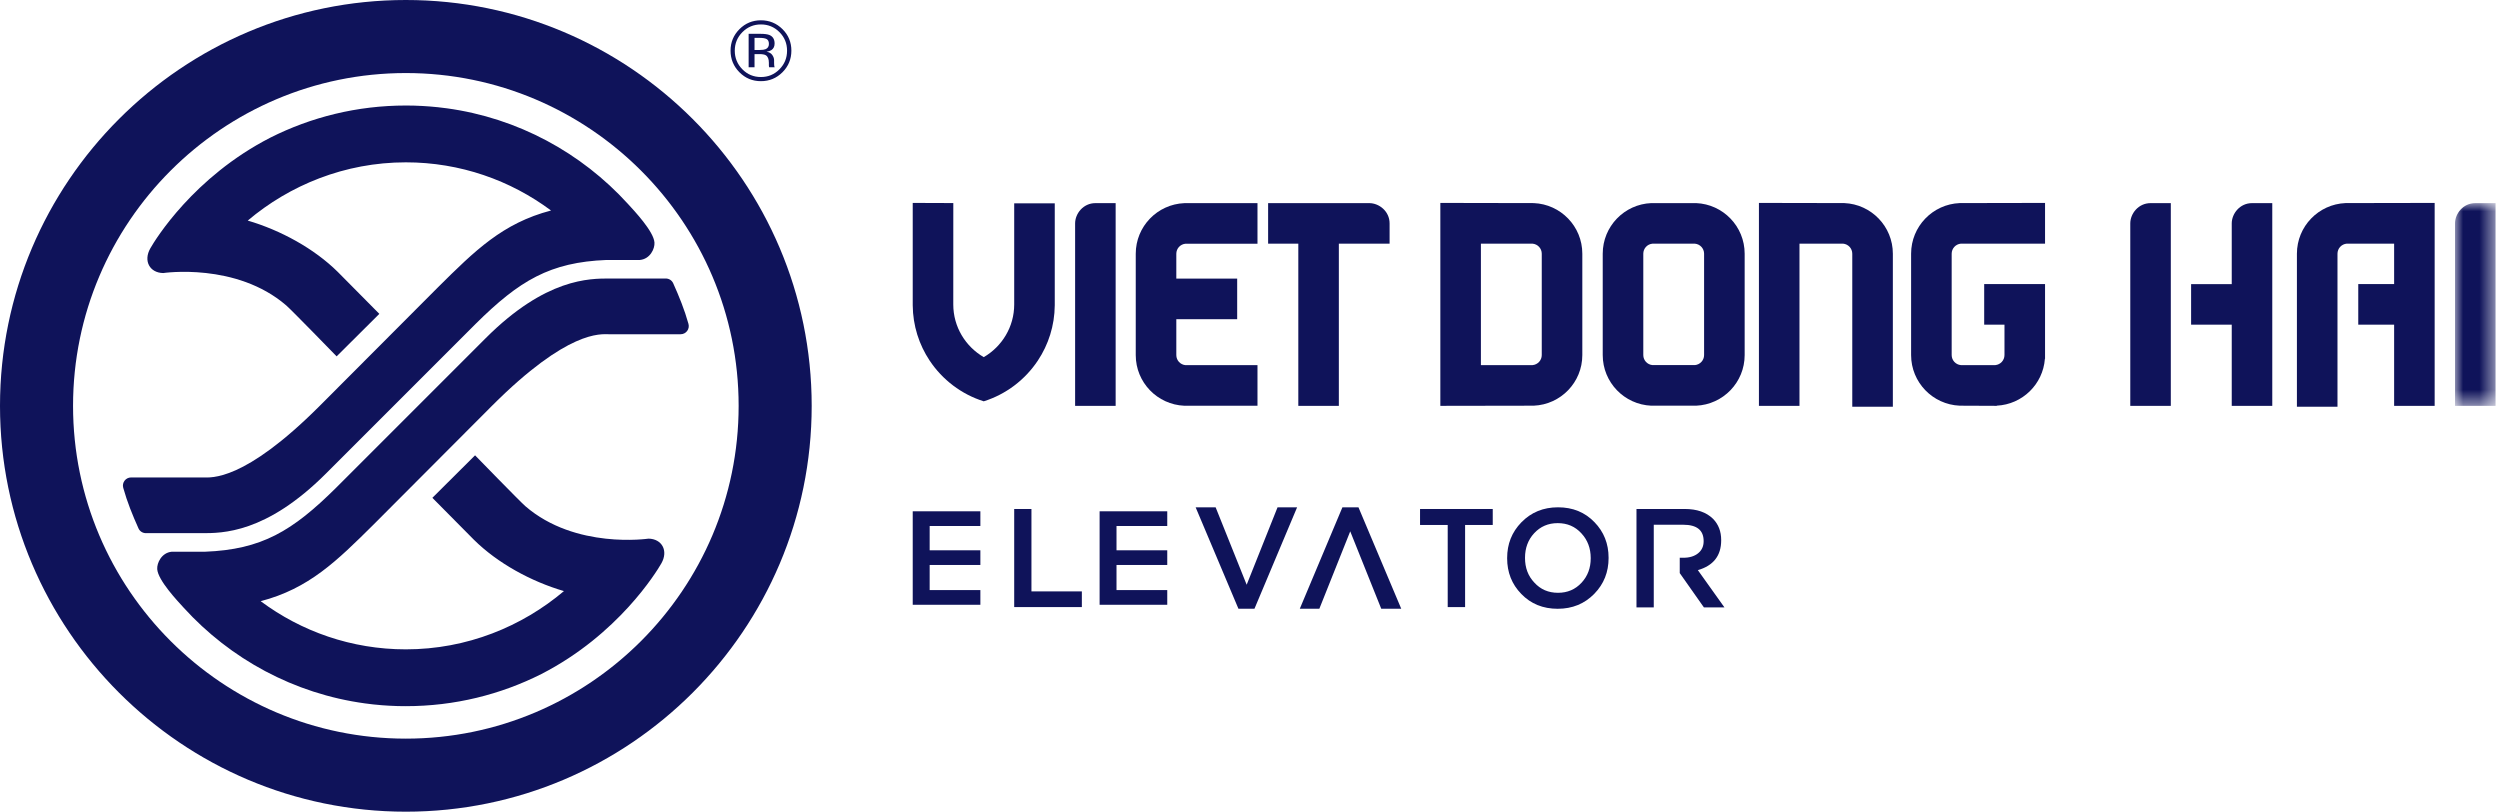 <?xml version="1.0" encoding="UTF-8"?>
<svg width="154px" height="50px" viewBox="0 0 154 50" version="1.1" xmlns="http://www.w3.org/2000/svg" xmlns:xlink="http://www.w3.org/1999/xlink">
    <title>Group 50</title>
    <defs>
        <polygon id="path-1" points="0 0 2.497 0 2.497 12.487 0 12.487"></polygon>
    </defs>
    <g id="Page-1" stroke="none" stroke-width="1" fill="none" fill-rule="evenodd">
        <g id="homepage" transform="translate(-50, -49)">
            <g id="Group-50" transform="translate(50, 49)">
                <path d="M20.083,29.167 C20.083,29.167 28.858,20.388 29.295,19.955 C31.998,17.275 33.888,16.151 37.366,16.014 L39.42,16.014 C40.045,15.954 40.343,15.322 40.315,14.94 C40.266,14.249 39.067,12.983 38.678,12.558 C35.822,9.42 31.904,7.266 27.499,6.668 C27.497,6.668 27.496,6.668 27.494,6.668 C27.344,6.647 27.193,6.629 27.042,6.613 C27.025,6.611 27.007,6.608 26.99,6.606 C26.853,6.591 26.717,6.58 26.581,6.568 C26.55,6.565 26.52,6.562 26.489,6.56 C26.363,6.549 26.237,6.541 26.11,6.534 C26.071,6.532 26.031,6.529 25.991,6.527 C25.867,6.52 25.742,6.516 25.617,6.511 C25.577,6.51 25.536,6.508 25.496,6.506 C25.331,6.502 25.166,6.5 25,6.5 L25,6.5 L24.999,6.5 C21.998,6.5 19.16,7.215 16.647,8.482 C11.921,10.909 9.562,14.766 9.261,15.296 C8.816,16.077 9.227,16.807 10.053,16.82 C10.053,16.82 14.552,16.148 17.639,18.82 C17.974,19.11 20.736,21.952 20.736,21.952 L23.367,19.334 L20.809,16.752 C19.351,15.308 17.282,14.18 15.261,13.588 C17.83,11.416 21.226,10 25,10 C28.349,10 31.444,11.105 33.944,12.967 C30.965,13.745 29.251,15.444 26.984,17.693 C26.553,18.12 19.7,24.996 19.7,24.996 C15.011,29.689 12.997,29.411 12.5,29.411 L8.073,29.411 C7.741,29.411 7.501,29.729 7.591,30.049 C7.838,30.933 8.161,31.723 8.531,32.55 C8.612,32.73 8.792,32.843 8.989,32.843 L12.431,32.843 C13.673,32.843 16.376,32.874 20.083,29.167" id="Fill-1" fill="#0F135A"></path>
                <path d="M29.917,20.833 C29.917,20.833 21.142,29.612 20.705,30.045 C18.003,32.725 16.113,33.849 12.635,33.986 L10.581,33.986 C9.955,34.045 9.658,34.679 9.685,35.06 C9.734,35.751 10.933,37.016 11.322,37.442 C14.178,40.58 18.097,42.735 22.502,43.332 C22.504,43.332 22.506,43.332 22.507,43.332 C22.656,43.353 22.807,43.37 22.958,43.388 C22.976,43.39 22.993,43.392 23.011,43.394 C23.147,43.409 23.283,43.42 23.419,43.432 C23.45,43.435 23.481,43.438 23.511,43.441 C23.637,43.451 23.764,43.458 23.89,43.466 C23.93,43.468 23.969,43.471 24.008,43.473 C24.134,43.48 24.258,43.485 24.383,43.489 C24.423,43.49 24.464,43.493 24.505,43.494 C24.669,43.498 24.834,43.5 25,43.5 L25,43.5 L25.001,43.5 C28.002,43.5 30.84,42.785 33.354,41.518 C38.079,39.091 40.438,35.235 40.74,34.704 C41.184,33.923 40.773,33.193 39.948,33.18 C39.948,33.18 35.449,33.852 32.361,31.18 C32.026,30.889 29.264,28.048 29.264,28.048 L26.634,30.666 L29.192,33.248 C30.649,34.691 32.718,35.82 34.739,36.411 C32.17,38.584 28.774,40 25,40 C21.651,40 18.556,38.895 16.057,37.033 C19.035,36.255 20.75,34.555 23.017,32.307 C23.447,31.88 30.301,25.003 30.301,25.003 C34.991,20.311 37.003,20.589 37.5,20.589 L41.927,20.589 C42.259,20.589 42.5,20.271 42.41,19.951 C42.162,19.066 41.839,18.276 41.469,17.45 C41.389,17.27 41.208,17.156 41.012,17.156 L37.569,17.156 C36.328,17.156 33.624,17.126 29.917,20.833" id="Fill-3" fill="#0F135A"></path>
                <path d="M25,50 C38.785,50 50,38.785 50,25 C50,11.215 38.785,0 25,0 C11.215,0 0,11.215 0,25 C0,38.785 11.215,50 25,50 M25,45.5 C13.697,45.5 4.5,36.304 4.5,25 C4.5,13.697 13.697,4.5 25,4.5 C36.304,4.5 45.5,13.697 45.5,25 C45.5,36.304 36.304,45.5 25,45.5" id="Fill-5" fill="#0F135A"></path>
                <path d="M47.228,2.408 C47.136,2.357 46.99,2.333 46.788,2.333 L46.479,2.333 L46.479,3.078 L46.805,3.078 C46.958,3.078 47.075,3.063 47.152,3.032 C47.292,2.976 47.365,2.868 47.365,2.71 C47.365,2.56 47.321,2.46 47.228,2.408 L47.228,2.408 Z M46.835,2.083 C47.092,2.083 47.279,2.108 47.399,2.157 C47.61,2.247 47.715,2.421 47.715,2.681 C47.715,2.863 47.65,2.999 47.515,3.087 C47.443,3.133 47.347,3.167 47.219,3.187 C47.378,3.212 47.496,3.279 47.572,3.387 C47.647,3.497 47.684,3.601 47.684,3.706 L47.684,3.857 C47.684,3.905 47.686,3.956 47.689,4.01 C47.693,4.065 47.699,4.1 47.707,4.117 L47.72,4.142 L47.378,4.142 C47.378,4.136 47.376,4.129 47.376,4.122 C47.373,4.116 47.371,4.107 47.37,4.1 L47.363,4.034 L47.363,3.87 C47.363,3.633 47.298,3.476 47.168,3.401 C47.092,3.355 46.957,3.333 46.766,3.333 L46.479,3.333 L46.479,4.142 L46.116,4.142 L46.116,2.083 L46.835,2.083 Z M45.734,1.978 C45.42,2.294 45.262,2.675 45.262,3.122 C45.262,3.57 45.42,3.953 45.731,4.27 C46.043,4.587 46.425,4.745 46.872,4.745 C47.321,4.745 47.7,4.587 48.013,4.27 C48.328,3.953 48.483,3.57 48.483,3.122 C48.483,2.675 48.328,2.294 48.013,1.978 C47.699,1.663 47.318,1.505 46.872,1.505 C46.428,1.505 46.049,1.663 45.734,1.978 L45.734,1.978 Z M48.201,4.45 C47.835,4.817 47.391,5 46.872,5 C46.352,5 45.911,4.817 45.547,4.45 C45.184,4.083 45.002,3.639 45.002,3.119 C45.002,2.603 45.187,2.162 45.552,1.795 C45.914,1.433 46.355,1.25 46.872,1.25 C47.391,1.25 47.835,1.433 48.201,1.795 C48.569,2.16 48.749,2.601 48.749,3.119 C48.749,3.637 48.569,4.081 48.201,4.45 L48.201,4.45 Z" id="Fill-7" fill="#0F135A"></path>
                <polygon id="Fill-9" fill="#0F135A" points="89.179 32.338 87.475 32.338 87.475 31.354 91.953 31.354 91.953 32.338 90.25 32.338 90.25 37.397 89.179 37.397"></polygon>
                <path d="M97.988,34.393 L97.988,34.375 C97.988,33.78 97.8,33.271 97.416,32.856 C97.031,32.433 96.545,32.225 95.955,32.225 C95.366,32.225 94.889,32.433 94.504,32.847 C94.128,33.253 93.941,33.762 93.941,34.357 L93.941,34.375 C93.941,34.971 94.128,35.48 94.513,35.885 C94.897,36.309 95.384,36.516 95.973,36.516 C96.561,36.516 97.04,36.309 97.425,35.894 C97.8,35.489 97.988,34.988 97.988,34.393 M92.84,34.393 L92.84,34.375 C92.84,33.512 93.129,32.778 93.719,32.173 C94.316,31.561 95.068,31.25 95.973,31.25 C96.878,31.25 97.629,31.552 98.219,32.166 C98.799,32.761 99.089,33.494 99.089,34.357 L99.089,34.375 C99.089,35.238 98.799,35.973 98.21,36.577 C97.612,37.189 96.861,37.501 95.955,37.501 C95.051,37.501 94.299,37.198 93.71,36.585 C93.129,35.989 92.84,35.256 92.84,34.393" id="Fill-11" fill="#0F135A"></path>
                <polygon id="Fill-13" fill="#0F135A" points="73.651 31.25 74.883 31.25 76.795 36.02 78.697 31.25 79.902 31.25 77.274 37.5 76.288 37.5"></polygon>
                <polygon id="Fill-15" fill="#0F135A" points="86.317 37.5 85.085 37.5 83.174 32.731 81.271 37.5 80.067 37.5 82.693 31.25 83.681 31.25"></polygon>
                <path d="M104.588,35.12 C105.549,34.843 106.025,34.228 106.025,33.285 L106.025,33.267 C106.025,32.739 105.861,32.306 105.523,31.959 C105.108,31.553 104.528,31.353 103.775,31.353 L100.807,31.353 L100.807,37.415 L101.872,37.415 L101.872,32.324 L103.688,32.324 C104.528,32.324 104.944,32.661 104.944,33.328 L104.944,33.345 C104.944,33.648 104.83,33.9 104.605,34.081 C104.381,34.263 104.077,34.358 103.697,34.358 L103.472,34.358 L103.472,35.302 L104.96,37.415 L106.225,37.415 L104.588,35.12 Z" id="Fill-17" fill="#0F135A"></path>
                <polygon id="Fill-19" fill="#0F135A" points="71.903 32.401 71.903 31.496 68.777 31.496 67.736 31.496 67.736 37.254 68.777 37.254 71.903 37.254 71.903 36.349 68.777 36.349 68.777 34.802 71.903 34.802 71.903 33.898 68.777 33.898 68.777 32.401"></polygon>
                <polygon id="Fill-21" fill="#0F135A" points="62.475 31.354 63.537 31.354 63.537 36.43 66.642 36.43 66.642 37.396 62.475 37.396"></polygon>
                <polygon id="Fill-23" fill="#0F135A" points="60.391 32.401 60.391 31.496 57.267 31.496 56.224 31.496 56.224 37.254 57.267 37.254 60.391 37.254 60.391 36.349 57.267 36.349 57.267 34.802 60.391 34.802 60.391 33.898 57.267 33.898 57.267 32.401"></polygon>
                <path d="M67.476,12.513 L68.724,12.513 L68.724,25 L66.227,25 L66.227,13.762 C66.227,13.159 66.729,12.513 67.476,12.513" id="Fill-25" fill="#0F135A"></path>
                <g id="Group-29" transform="translate(151.229, 12.513)">
                    <mask id="mask-2" fill="white">
                        <use xlink:href="#path-1"></use>
                    </mask>
                    <g id="Clip-28"></g>
                    <path d="M1.248,0 L2.497,0 L2.497,12.487 L0,12.487 L0,1.249 C0,0.646 0.501,0 1.248,0" id="Fill-27" fill="#0F135A" mask="url(#mask-2)"></path>
                </g>
                <path d="M62.475,12.527 L62.475,18.756 C62.475,20.141 61.718,21.35 60.599,22 C59.479,21.35 58.722,20.141 58.722,18.756 C58.722,18.466 58.724,12.509 58.724,12.509 L56.224,12.5 L56.224,18.806 C56.234,20.065 56.616,21.235 57.266,22.212 C58.049,23.39 59.221,24.288 60.599,24.721 C61.976,24.288 63.148,23.39 63.931,22.212 C64.581,21.235 64.963,20.065 64.973,18.806 L64.973,12.527 L62.475,12.527 Z" id="Fill-30" fill="#0F135A"></path>
                <path d="M85.599,13.762 C85.599,13.015 84.953,12.513 84.35,12.513 L82.473,12.513 L81.225,12.513 L78.116,12.513 L78.116,15.011 L79.976,15.011 L79.976,25 L82.473,25 L82.473,15.011 L85.599,15.011 L85.599,13.762 Z" id="Fill-32" fill="#0F135A"></path>
                <path d="M73.027,15.013 L77.461,15.013 L77.461,12.514 L72.956,12.514 C71.291,12.583 69.962,13.95 69.962,15.631 L69.962,17.163 L69.962,19.664 L69.962,21.875 C69.962,23.557 71.291,24.924 72.956,24.994 L77.461,24.994 L77.461,22.494 L73.027,22.494 C72.708,22.464 72.461,22.199 72.461,21.875 L72.461,19.664 L76.21,19.664 L76.21,17.163 L72.461,17.163 L72.461,15.631 C72.461,15.308 72.708,15.042 73.027,15.013" id="Fill-34" fill="#0F135A"></path>
                <path d="M94.972,21.872 C94.972,22.195 94.726,22.461 94.406,22.491 L91.224,22.491 L91.224,15.01 L94.406,15.01 C94.726,15.039 94.972,15.305 94.972,15.628 L94.972,21.872 Z M94.478,12.511 L88.725,12.5 L88.725,25 L94.478,24.99 C96.143,24.92 97.471,23.554 97.471,21.872 L97.471,15.628 C97.471,13.947 96.143,12.579 94.478,12.511 L94.478,12.511 Z" id="Fill-36" fill="#0F135A"></path>
                <path d="M125.975,17.66 L125.975,17.66 L125.975,17.5 L122.226,17.5 L122.226,20 L123.476,20 L123.476,21.872 C123.476,22.195 123.229,22.461 122.91,22.491 L122.441,22.491 L120.789,22.491 C120.47,22.461 120.223,22.195 120.223,21.872 L120.223,15.629 C120.223,15.305 120.47,15.039 120.789,15.009 L122.441,15.009 L123.476,15.009 L125.975,15.009 L125.975,12.5 L120.718,12.51 C119.054,12.579 117.724,13.947 117.724,15.629 L117.724,21.872 C117.724,23.553 119.054,24.92 120.718,24.99 L122.998,25 L122.998,24.989 C124.577,24.914 125.848,23.671 125.965,22.104 L125.975,22.104 L125.975,17.66 Z" id="Fill-38" fill="#0F135A"></path>
                <path d="M104.972,21.872 C104.972,22.195 104.726,22.461 104.406,22.49 L101.793,22.49 C101.473,22.461 101.227,22.195 101.227,21.872 L101.227,15.628 C101.227,15.305 101.473,15.039 101.793,15.01 L101.831,15.01 L104.369,15.01 L104.406,15.01 C104.726,15.039 104.972,15.305 104.972,15.628 L104.972,21.872 Z M104.478,12.511 L101.721,12.511 C100.057,12.579 98.728,13.947 98.728,15.628 L98.728,21.872 C98.728,23.553 100.057,24.921 101.721,24.991 L104.478,24.991 C106.143,24.921 107.471,23.553 107.471,21.872 L107.471,15.628 C107.471,13.947 106.143,12.579 104.478,12.511 L104.478,12.511 Z" id="Fill-40" fill="#0F135A"></path>
                <path d="M113.606,12.51 L108.35,12.5 L108.35,25.001 L110.848,25.001 L110.848,15.009 L113.535,15.009 C113.854,15.039 114.1,15.305 114.1,15.629 L114.1,25.055 L116.6,25.055 L116.6,15.629 C116.6,13.947 115.27,12.579 113.606,12.51" id="Fill-42" fill="#0F135A"></path>
                <path d="M131.225,13.762 L131.225,25 L133.722,25 L133.722,12.513 L132.474,12.513 C131.727,12.513 131.225,13.159 131.225,13.762" id="Fill-44" fill="#0F135A"></path>
                <path d="M138.723,12.513 C137.977,12.513 137.475,13.159 137.475,13.762 L137.475,17.501 L134.972,17.501 L134.972,20 L137.475,20 L137.475,25 L139.972,25 L139.972,20 L139.972,17.501 L139.972,12.513 L138.723,12.513 Z" id="Fill-46" fill="#0F135A"></path>
                <path d="M144.483,12.51 C142.819,12.579 141.49,13.947 141.49,15.629 L141.49,25.055 L143.989,25.055 L143.989,15.629 C143.989,15.305 144.236,15.039 144.555,15.009 L147.478,15.009 L147.478,17.5 L145.269,17.5 L145.269,20 L147.478,20 L147.478,25.001 L149.975,25.001 L149.975,12.5 L144.483,12.51 Z" id="Fill-48" fill="#0F135A"></path>
            </g>
        </g>
    </g>
</svg>